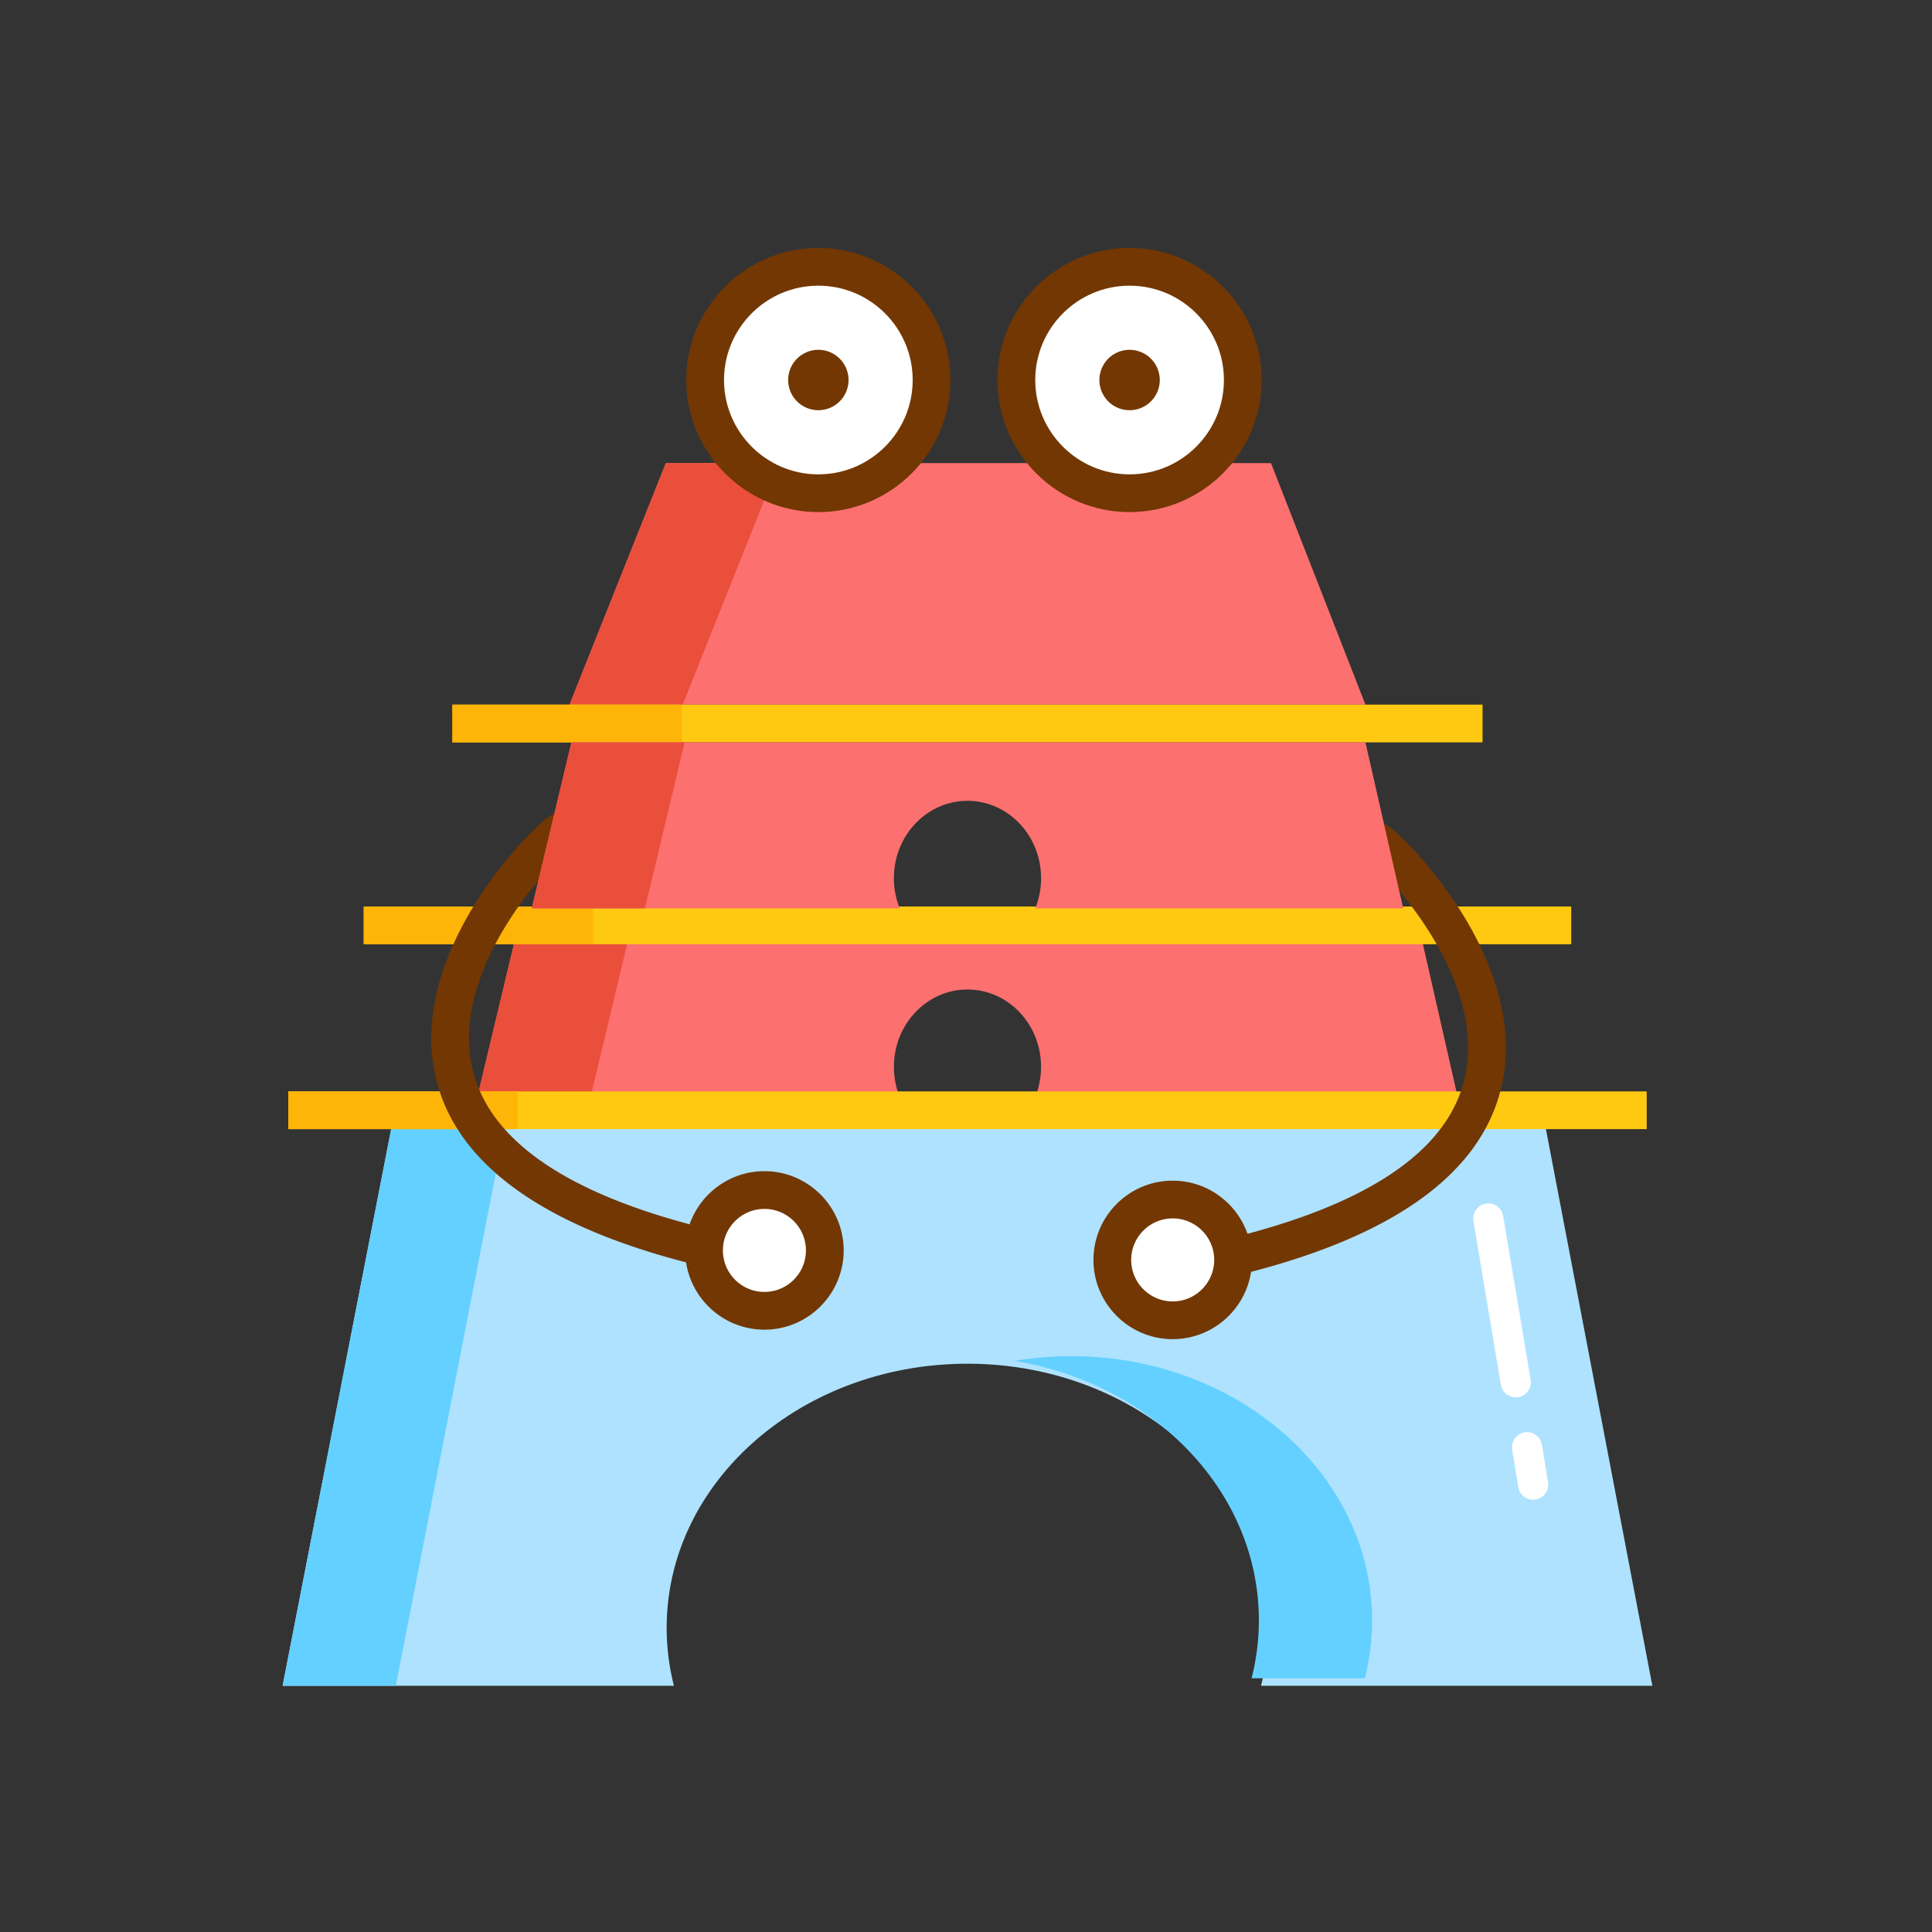 <?xml version="1.0" standalone="no"?><!DOCTYPE svg PUBLIC "-//W3C//DTD SVG 1.1//EN" "http://www.w3.org/Graphics/SVG/1.1/DTD/svg11.dtd"><svg t="1638079225338" class="icon" viewBox="0 0 1024 1024" version="1.1" xmlns="http://www.w3.org/2000/svg" p-id="24786" xmlns:xlink="http://www.w3.org/1999/xlink" width="50" height="50"><rect x="0" y="0" width="1024" height="1024" fill="#333333" stroke="none"/><defs><style type="text/css"></style></defs><path d="M512.785 524.46c21.539 0 39 18.356 39 41 0 7.688-2.017 14.878-5.519 21.027h227.486l-20.018-88H272.837l-21.019 88h227.486c-3.502-6.148-5.519-13.339-5.519-21.027 0-22.643 17.461-41 39-41zM723.707 373.461H301.863l51.047-128h320.751z" fill="#FC7070" p-id="24787"></path><path d="M512.785 722.805c88.055 0 159.438 62.672 159.438 139.983 0 10.555-1.34 20.834-3.862 30.722h207.424l-56.59-296H207.507l-57.722 296H357.21a124.071 124.071 0 0 1-3.862-30.722c0-77.31 71.382-139.983 159.437-139.983z" fill="#AEE2FF" p-id="24788"></path><path d="M332.837 498.487h-60l-21.019 88h60zM412.91 245.461h-60l-51.047 128h60z" fill="#EA4F3B" p-id="24789"></path><path d="M207.507 597.51l-57.722 296h60l57.722-296z" fill="#64D0FF" p-id="24790"></path><path d="M803.384 740.648a8.002 8.002 0 0 1-7.88-6.677l-14.562-86.786a8 8 0 0 1 6.565-9.214c4.362-0.737 8.481 2.209 9.214 6.565l14.562 86.786a8 8 0 0 1-7.899 9.326zM812.574 794.884a8.002 8.002 0 0 1-7.887-6.72l-3.202-19.742a8 8 0 1 1 15.793-2.563l3.202 19.742a8 8 0 0 1-7.906 9.283z" fill="#FFFFFF" p-id="24791"></path><path d="M239.785 373.467h546v20h-546z" fill="#FFC912" p-id="24792"></path><path d="M433.744 201.416m-60 0a60 60 0 1 0 120 0 60 60 0 1 0-120 0Z" fill="#FFFFFF" p-id="24793"></path><path d="M433.744 271.416c-38.598 0-70-31.402-70-70s31.402-70 70-70 70 31.402 70 70-31.402 70-70 70z m0-120c-27.57 0-50 22.43-50 50s22.43 50 50 50 50-22.43 50-50-22.43-50-50-50z" fill="#723703" p-id="24794"></path><path d="M433.744 201.416m-16 0a16 16 0 1 0 32 0 16 16 0 1 0-32 0Z" fill="#723703" p-id="24795"></path><path d="M598.704 201.416m-60 0a60 60 0 1 0 120 0 60 60 0 1 0-120 0Z" fill="#FFFFFF" p-id="24796"></path><path d="M598.704 271.416c-38.598 0-70-31.402-70-70s31.402-70 70-70 70 31.402 70 70-31.402 70-70 70z m0-120c-27.57 0-50 22.43-50 50s22.43 50 50 50 50-22.43 50-50-22.43-50-50-50z" fill="#723703" p-id="24797"></path><path d="M598.704 201.416m-16 0a16 16 0 1 0 32 0 16 16 0 1 0-32 0Z" fill="#723703" p-id="24798"></path><path d="M192.785 480.466h640v20h-640zM152.785 578.466h720v20h-720z" fill="#FFC912" p-id="24799"></path><path d="M567.786 718.805c-10.256 0-20.282 0.861-30 2.485 73.711 12.324 129.438 69.192 129.438 137.498 0 10.555-1.34 20.834-3.862 30.722h60a124.077 124.077 0 0 0 3.862-30.722c0-77.31-71.383-139.983-159.438-139.983z" fill="#64D0FF" p-id="24800"></path><path d="M239.785 373.467h121.508v20H239.785zM192.785 480.466h121.508v20H192.785zM152.785 578.466h121.508v20H152.785z" fill="#FFB408" p-id="24801"></path><path d="M621.557 667.776m-32 0a32 32 0 1 0 64 0 32 32 0 1 0-64 0Z" fill="#FFFFFF" p-id="24802"></path><path d="M781.513 495.523c-11.645-22.022-27.7-41.19-38.843-51.785-5.134-4.881-10.444-9.93-17.043-7.829-5.263 1.674-8.172 7.297-6.498 12.561a9.981 9.981 0 0 0 5.771 6.236c7.831 6.033 60.985 59.808 52.256 112.506-6.416 38.733-45.416 67.891-115.953 86.723-5.734-16.377-21.335-28.159-39.646-28.159-23.159 0-42 18.841-42 42s18.841 42 42 42c21.008 0 38.461-15.503 41.523-35.67 76.134-19.759 120.585-51.92 132.101-95.644 6.658-25.288 2.06-53.192-13.668-82.939zM621.557 689.776c-12.131 0-22-9.869-22-22s9.869-22 22-22 22 9.869 22 22-9.87 22-22 22z" fill="#723703" p-id="24803"></path><path d="M405.157 662.749m-32 0a32 32 0 1 0 64 0 32 32 0 1 0-64 0Z" fill="#FFFFFF" p-id="24804"></path><path d="M405.157 620.749c-18.31 0-33.911 11.782-39.646 28.159-70.537-18.832-109.537-47.99-115.953-86.723-8.729-52.698 44.425-106.473 52.256-112.507a9.98 9.98 0 0 0 5.771-6.235c1.674-5.264-1.235-10.887-6.498-12.561-6.606-2.104-11.909 2.947-17.043 7.829-11.143 10.595-27.198 29.763-38.843 51.785-15.729 29.747-20.326 57.651-13.667 82.939 11.516 43.724 55.967 75.884 132.101 95.644 3.061 20.167 20.515 35.67 41.523 35.67 23.159 0 42-18.841 42-42s-18.842-42-42.001-42z m0 64c-12.131 0-22-9.869-22-22s9.869-22 22-22 22 9.869 22 22-9.869 22-22 22z" fill="#723703" p-id="24805"></path><path d="M723.707 393.453H302.864l-21.019 88h195.02a42.687 42.687 0 0 1-3.08-15.993c0-22.644 17.461-41 39-41s39 18.356 39 41c0 5.674-1.097 11.079-3.08 15.993h195.02l-20.018-88z" fill="#FC7070" p-id="24806"></path><path d="M362.864 393.454h-60l-21.019 88h60z" fill="#EA4F3B" p-id="24807"></path></svg>